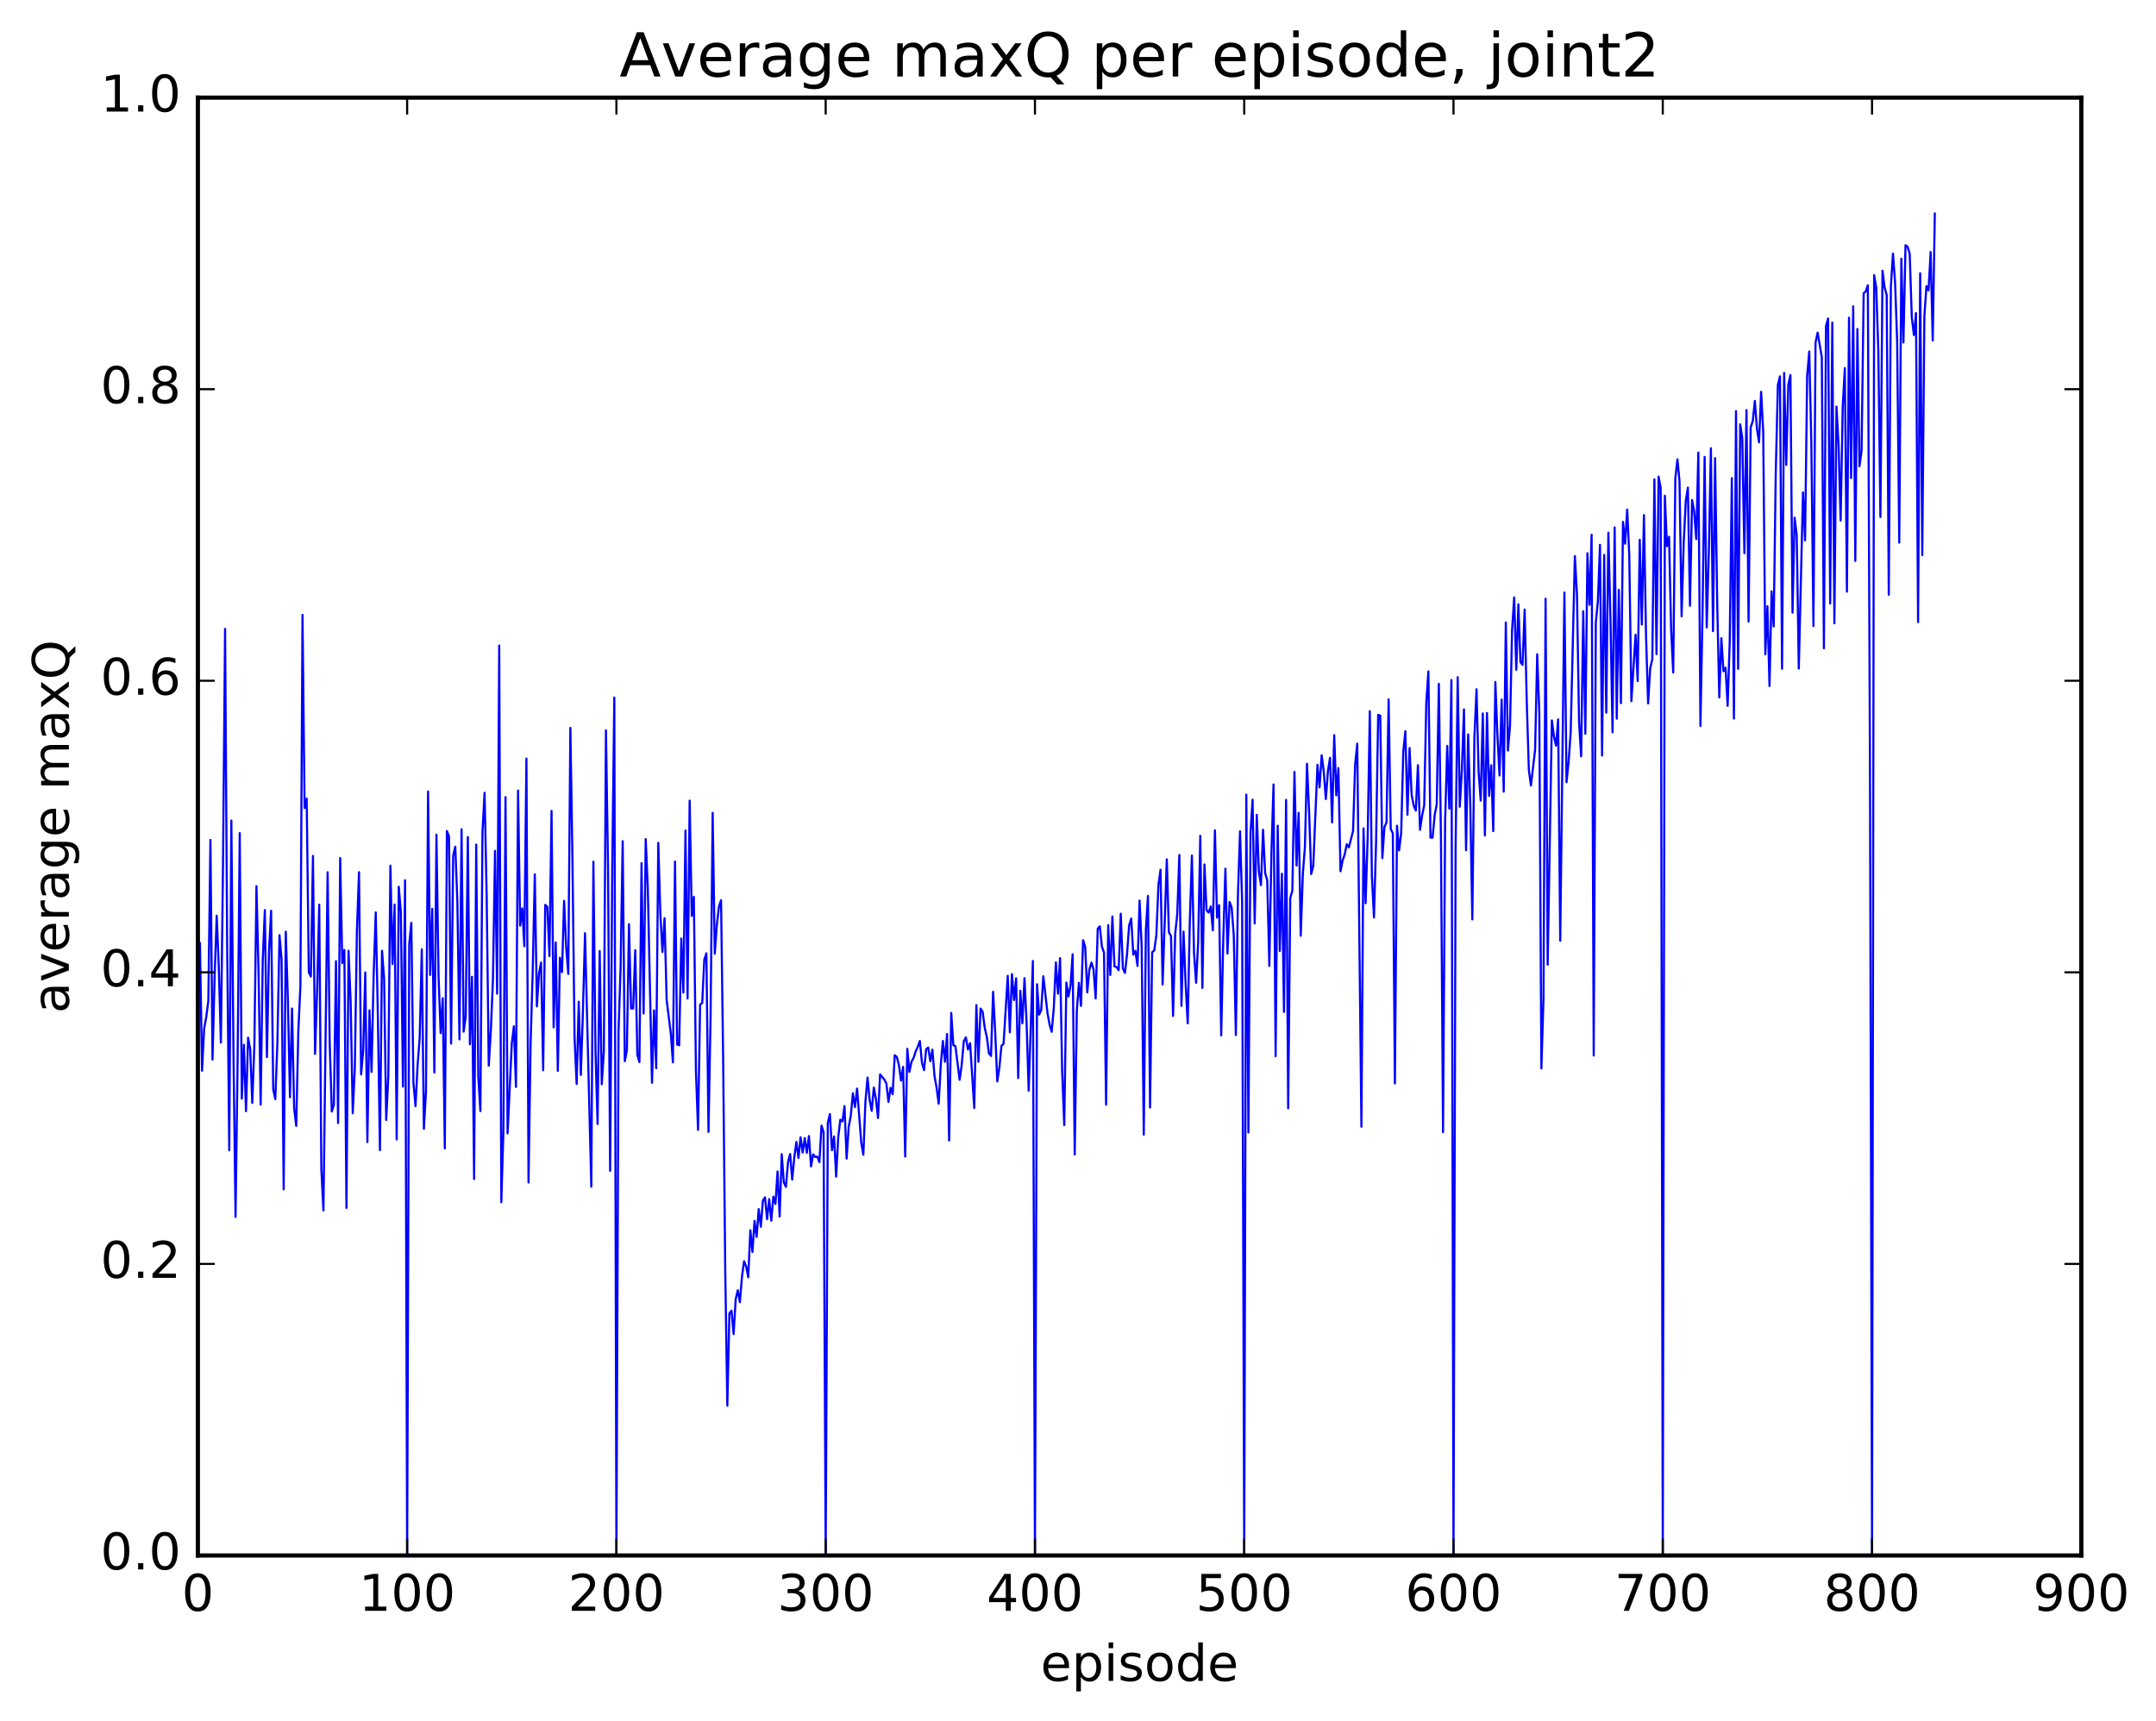 <?xml version="1.0" encoding="utf-8" standalone="no"?>
<!DOCTYPE svg PUBLIC "-//W3C//DTD SVG 1.1//EN"
  "http://www.w3.org/Graphics/SVG/1.1/DTD/svg11.dtd">
<!-- Created with matplotlib (http://matplotlib.org/) -->
<svg height="408pt" version="1.1" viewBox="0 0 511 408" width="511pt" xmlns="http://www.w3.org/2000/svg" xmlns:xlink="http://www.w3.org/1999/xlink">
 <defs>
  <style type="text/css">
*{stroke-linecap:butt;stroke-linejoin:round;stroke-miterlimit:100000;}
  </style>
 </defs>
 <g id="figure_1">
  <g id="patch_1">
   <path d="M 0 408.169 
L 511.95 408.169 
L 511.95 0 
L 0 0 
z
" style="fill:#ffffff;"/>
  </g>
  <g id="axes_1">
   <g id="patch_2">
    <path d="M 46.898 368.742 
L 493.298 368.742 
L 493.298 23.142 
L 46.898 23.142 
z
" style="fill:#ffffff;"/>
   </g>
   <g id="line2d_1">
    <path clip-path="url(#pff76b74dee)" d="M 47.394 223.585 
L 47.889 253.827 
L 48.386 243.823 
L 48.882 241.137 
L 49.377 237.293 
L 49.873 199.116 
L 50.37 251.193 
L 50.865 231.606 
L 51.361 217.09 
L 51.858 229.372 
L 52.353 247.159 
L 52.849 205.558 
L 53.346 149.09 
L 53.842 224.175 
L 54.337 272.696 
L 54.834 194.522 
L 55.33 248.955 
L 55.825 288.491 
L 56.322 250.885 
L 56.818 197.488 
L 57.313 260.441 
L 57.809 247.686 
L 58.306 263.414 
L 58.801 245.983 
L 59.297 248.68 
L 59.794 261.46 
L 60.289 247.75 
L 60.785 210.08 
L 61.282 230.642 
L 61.778 261.863 
L 62.273 227.624 
L 62.77 215.737 
L 63.266 250.582 
L 63.761 225.485 
L 64.257 215.903 
L 64.754 258.221 
L 65.249 260.552 
L 65.746 247.212 
L 66.242 221.682 
L 66.737 227.482 
L 67.234 281.93 
L 67.73 220.857 
L 68.225 236.747 
L 68.722 260.111 
L 69.218 239.083 
L 69.713 262.692 
L 70.21 266.911 
L 70.706 244.432 
L 71.201 233.745 
L 71.698 145.76 
L 72.194 191.552 
L 72.689 189.317 
L 73.186 230.467 
L 73.681 231.489 
L 74.177 202.896 
L 74.674 249.826 
L 75.169 234.453 
L 75.665 214.457 
L 76.162 277.135 
L 76.657 286.965 
L 77.65 206.769 
L 78.145 247.222 
L 78.641 263.497 
L 79.138 261.895 
L 79.633 227.845 
L 80.129 266.233 
L 80.626 203.416 
L 81.121 228.31 
L 81.618 225.196 
L 82.114 286.355 
L 82.609 225.387 
L 83.106 237.431 
L 83.602 263.904 
L 84.097 253.139 
L 84.594 220.464 
L 85.09 206.756 
L 85.585 254.698 
L 86.082 249.084 
L 86.578 230.519 
L 87.073 270.737 
L 87.57 239.496 
L 88.066 254.12 
L 88.561 231.051 
L 89.058 216.297 
L 89.553 240.486 
L 90.049 272.646 
L 90.546 225.39 
L 91.041 232.058 
L 91.537 265.489 
L 92.034 255.146 
L 92.529 205.208 
L 93.025 228.529 
L 93.522 214.427 
L 94.017 270.116 
L 94.513 210.211 
L 95.01 216.197 
L 95.505 257.576 
L 96.001 208.678 
L 96.498 368.742 
L 96.993 223.824 
L 97.49 218.752 
L 97.986 256.617 
L 98.481 262.245 
L 98.978 252.481 
L 99.474 245.985 
L 99.969 225.049 
L 100.466 267.597 
L 100.962 258.644 
L 101.457 187.619 
L 101.954 231.113 
L 102.45 215.435 
L 102.945 254.262 
L 103.442 197.86 
L 103.938 231.355 
L 104.433 244.908 
L 104.93 236.634 
L 105.425 272.245 
L 105.921 196.994 
L 106.418 198.265 
L 106.913 247.397 
L 107.409 202.825 
L 107.906 200.714 
L 108.401 213.622 
L 108.897 246.399 
L 109.394 196.589 
L 109.889 244.563 
L 110.385 240.906 
L 110.882 198.44 
L 111.377 247.562 
L 111.874 231.565 
L 112.37 279.496 
L 112.865 200.216 
L 113.362 255.246 
L 113.858 263.403 
L 114.353 197.231 
L 114.85 187.931 
L 115.346 212.399 
L 115.841 252.616 
L 116.338 244.314 
L 116.834 232.188 
L 117.329 201.701 
L 117.826 235.559 
L 118.322 153.03 
L 118.817 285.012 
L 119.314 268.081 
L 119.809 188.952 
L 120.305 268.672 
L 121.297 247.435 
L 121.793 243.29 
L 122.29 257.669 
L 122.785 187.414 
L 123.281 219.417 
L 123.778 215.335 
L 124.273 224.315 
L 124.769 179.835 
L 125.266 280.31 
L 125.761 247.181 
L 126.257 230.409 
L 126.754 207.26 
L 127.249 238.566 
L 127.746 230.725 
L 128.242 228.176 
L 128.738 253.708 
L 129.233 214.502 
L 129.73 214.995 
L 130.226 226.66 
L 130.721 192.232 
L 131.218 243.551 
L 131.714 223.424 
L 132.209 253.871 
L 132.706 227.041 
L 133.202 230.459 
L 133.697 213.551 
L 134.194 224.618 
L 134.69 230.883 
L 135.185 172.553 
L 135.681 203.795 
L 136.178 246.116 
L 136.673 256.97 
L 137.169 237.461 
L 137.666 254.828 
L 138.161 239.745 
L 138.657 221.228 
L 140.145 281.319 
L 140.642 204.269 
L 141.137 249.1 
L 141.633 266.471 
L 142.13 225.455 
L 142.625 257.029 
L 143.121 249.092 
L 143.618 173.118 
L 144.113 205.853 
L 144.609 277.553 
L 145.106 206.238 
L 145.601 165.353 
L 146.097 368.742 
L 146.594 244.657 
L 147.089 229.448 
L 147.585 199.407 
L 148.082 251.566 
L 148.577 249.008 
L 149.073 219.094 
L 149.57 239.066 
L 150.065 239.084 
L 150.561 225.256 
L 151.058 250.046 
L 151.554 251.794 
L 152.049 204.603 
L 152.546 240.242 
L 153.042 198.913 
L 153.537 210.531 
L 154.53 256.671 
L 155.025 239.5 
L 155.522 253.227 
L 156.018 199.809 
L 156.513 216.611 
L 157.01 225.666 
L 157.506 217.661 
L 158.001 237.02 
L 158.994 245.046 
L 159.489 251.834 
L 159.986 204.234 
L 160.482 247.605 
L 160.977 247.794 
L 161.474 222.488 
L 161.97 235.299 
L 162.465 196.88 
L 162.962 236.707 
L 163.458 189.794 
L 163.953 217.129 
L 164.45 212.588 
L 164.946 253.847 
L 165.441 267.853 
L 165.938 238.137 
L 166.434 237.76 
L 166.929 227.483 
L 167.425 225.989 
L 167.922 268.322 
L 168.417 240.919 
L 168.913 192.692 
L 169.41 226.083 
L 169.905 219.25 
L 170.401 214.912 
L 170.898 213.409 
L 171.393 250.691 
L 171.889 301.029 
L 172.386 333.237 
L 172.881 311.347 
L 173.377 310.706 
L 173.874 316.257 
L 174.369 308.008 
L 174.865 305.852 
L 175.362 308.697 
L 175.857 302.65 
L 176.353 298.982 
L 176.85 300.219 
L 177.345 302.793 
L 177.841 291.631 
L 178.338 296.804 
L 178.833 289.434 
L 179.329 293.226 
L 179.826 286.621 
L 180.321 290.802 
L 180.817 284.631 
L 181.314 283.841 
L 181.81 289.026 
L 182.305 284.267 
L 182.802 289.378 
L 183.298 283.673 
L 183.793 285.417 
L 184.29 277.702 
L 184.786 288.392 
L 185.281 273.606 
L 185.778 280.285 
L 186.274 281.361 
L 186.769 275.496 
L 187.266 273.574 
L 187.762 279.624 
L 188.257 274.371 
L 188.754 270.701 
L 189.25 274.512 
L 189.745 269.596 
L 190.242 273.217 
L 190.738 269.8 
L 191.233 273.286 
L 191.73 269.306 
L 192.226 276.502 
L 192.721 273.648 
L 193.218 274.271 
L 193.714 274.199 
L 194.209 275.484 
L 194.706 266.834 
L 195.202 268.41 
L 195.697 368.742 
L 196.194 266.26 
L 196.69 264.09 
L 197.185 272.662 
L 197.681 269.4 
L 198.178 278.918 
L 198.673 269.551 
L 199.169 265.439 
L 199.666 265.83 
L 200.161 262.207 
L 200.657 274.663 
L 201.154 267.162 
L 201.649 264.479 
L 202.145 259.17 
L 202.642 262.438 
L 203.137 258.061 
L 204.13 270.906 
L 204.625 273.751 
L 205.121 261.053 
L 205.618 255.454 
L 206.113 260.725 
L 206.609 263.342 
L 207.106 257.823 
L 207.601 260.425 
L 208.097 265.036 
L 208.594 254.697 
L 209.585 255.901 
L 210.082 256.842 
L 210.577 261.228 
L 211.073 257.878 
L 211.57 259.399 
L 212.065 250.15 
L 212.561 250.56 
L 213.058 252.527 
L 213.554 256.17 
L 214.049 252.904 
L 214.546 274.18 
L 215.042 248.634 
L 215.537 254.102 
L 216.034 251.706 
L 216.53 250.8 
L 217.025 249.262 
L 217.522 248.166 
L 218.018 246.761 
L 218.513 251.911 
L 219.01 253.683 
L 219.506 248.719 
L 220.001 248.33 
L 220.498 251.588 
L 220.994 248.834 
L 221.489 255.113 
L 221.986 257.825 
L 222.482 261.655 
L 222.977 252.395 
L 223.474 246.768 
L 223.97 251.704 
L 224.465 245.113 
L 224.962 270.374 
L 225.458 240.109 
L 225.953 247.765 
L 226.45 247.998 
L 227.441 255.98 
L 227.938 252.464 
L 228.434 246.827 
L 228.929 245.929 
L 229.425 248.793 
L 229.922 247.303 
L 230.913 262.658 
L 231.41 238.264 
L 231.905 251.703 
L 232.401 239.092 
L 232.898 239.842 
L 233.393 243.662 
L 233.889 245.819 
L 234.386 249.679 
L 234.881 250.317 
L 235.377 235.106 
L 235.874 244.634 
L 236.369 256.37 
L 236.865 253.132 
L 237.362 247.918 
L 237.857 247.456 
L 238.85 231.312 
L 239.345 244.714 
L 239.841 230.916 
L 240.338 237.067 
L 240.833 231.909 
L 241.329 255.558 
L 241.826 234.866 
L 242.321 242.576 
L 242.817 231.884 
L 243.314 242.484 
L 243.81 258.573 
L 244.802 227.807 
L 245.298 368.742 
L 245.793 233.317 
L 246.29 240.528 
L 246.786 239.414 
L 247.281 231.424 
L 248.274 240.174 
L 248.769 242.914 
L 249.266 244.597 
L 249.762 238.966 
L 250.257 228.15 
L 250.754 235.567 
L 251.25 227.123 
L 251.745 254.011 
L 252.242 266.722 
L 252.738 232.922 
L 253.233 236.217 
L 253.73 233.666 
L 254.226 226.213 
L 254.721 273.699 
L 255.218 239.657 
L 255.714 232.982 
L 256.209 238.453 
L 256.705 222.874 
L 257.202 224.442 
L 257.697 235.257 
L 258.193 229.818 
L 258.69 228.197 
L 259.185 229.818 
L 259.682 236.701 
L 260.178 220.153 
L 260.673 219.6 
L 261.17 224.421 
L 261.666 225.835 
L 262.161 261.868 
L 262.658 219.318 
L 263.154 231.128 
L 263.649 217.255 
L 264.146 229.111 
L 264.642 229.253 
L 265.137 229.99 
L 265.634 216.6 
L 266.13 229.549 
L 266.625 230.653 
L 267.122 226.197 
L 267.618 219.396 
L 268.113 217.753 
L 268.61 226.314 
L 269.106 225.396 
L 269.601 228.988 
L 270.098 213.493 
L 270.594 224.34 
L 271.089 268.993 
L 271.586 220.43 
L 272.082 212.378 
L 272.577 262.543 
L 273.074 225.756 
L 273.57 225.311 
L 274.065 221.771 
L 274.562 209.788 
L 275.058 206.18 
L 275.553 233.384 
L 276.546 203.708 
L 277.041 220.987 
L 277.538 221.917 
L 278.034 240.844 
L 278.529 221.435 
L 279.026 216.666 
L 279.522 202.674 
L 280.017 238.456 
L 280.514 220.84 
L 281.01 233.312 
L 281.505 242.614 
L 282.002 218.311 
L 282.498 202.823 
L 282.993 225.781 
L 283.49 232.996 
L 283.986 223.284 
L 284.481 198.136 
L 284.978 234.194 
L 285.474 204.922 
L 285.969 215.801 
L 286.466 216.341 
L 286.962 214.888 
L 287.457 220.543 
L 287.954 196.841 
L 288.45 217.523 
L 288.945 214.573 
L 289.442 245.45 
L 289.938 222.443 
L 290.433 205.938 
L 290.93 226.047 
L 291.425 213.817 
L 291.921 215.131 
L 292.418 221.736 
L 292.913 245.373 
L 293.409 212.06 
L 293.906 197.069 
L 294.401 213.781 
L 294.897 368.742 
L 295.394 188.38 
L 295.889 268.453 
L 296.385 197.373 
L 296.882 189.574 
L 297.377 218.903 
L 297.873 193.149 
L 298.37 206.634 
L 298.865 209.835 
L 299.361 196.694 
L 299.858 207.002 
L 300.353 208.685 
L 300.849 228.991 
L 301.346 202.136 
L 301.841 185.959 
L 302.337 250.37 
L 302.834 195.733 
L 303.329 225.456 
L 303.825 207.136 
L 304.322 239.893 
L 304.817 189.627 
L 305.313 262.731 
L 305.81 212.869 
L 306.305 211.132 
L 306.801 182.984 
L 307.298 205.182 
L 307.793 192.7 
L 308.289 221.83 
L 308.786 207.272 
L 309.281 200.769 
L 309.777 181.058 
L 310.274 192.417 
L 310.769 207.207 
L 311.265 205.253 
L 312.257 181.283 
L 312.753 186.676 
L 313.25 179.052 
L 313.745 182.843 
L 314.241 189.44 
L 314.738 182.786 
L 315.233 179.649 
L 315.729 194.963 
L 316.226 174.271 
L 316.721 188.551 
L 317.217 182.087 
L 317.714 206.545 
L 318.209 204.014 
L 318.705 202.575 
L 319.202 200.133 
L 319.697 200.878 
L 320.69 197.011 
L 321.185 181.286 
L 321.682 176.293 
L 322.673 267.096 
L 323.17 196.378 
L 323.666 214.119 
L 324.161 198.326 
L 324.658 168.599 
L 325.154 207.725 
L 325.649 217.495 
L 326.146 199.718 
L 326.642 169.469 
L 327.137 169.638 
L 327.634 203.428 
L 328.13 196.12 
L 328.625 194.928 
L 329.122 165.784 
L 329.618 196.512 
L 330.113 197.546 
L 330.61 256.848 
L 331.106 195.753 
L 331.601 201.6 
L 332.098 197.441 
L 332.594 178.214 
L 333.089 173.346 
L 333.586 193.14 
L 334.082 177.321 
L 334.577 188.373 
L 335.074 191.038 
L 335.57 192.148 
L 336.065 181.401 
L 336.562 196.715 
L 337.058 193.318 
L 337.553 190.929 
L 338.05 166.479 
L 338.546 159.159 
L 339.041 198.568 
L 339.538 198.572 
L 340.034 193.279 
L 340.529 190.612 
L 341.026 162.103 
L 341.522 198.735 
L 342.017 268.393 
L 342.514 194.725 
L 343.01 176.826 
L 343.505 191.7 
L 344.002 161.202 
L 344.498 368.742 
L 344.993 201.159 
L 345.49 160.543 
L 345.986 191.252 
L 346.481 182.611 
L 346.978 168.157 
L 347.474 201.568 
L 347.969 174.095 
L 348.466 190.526 
L 348.962 217.955 
L 349.457 174.706 
L 349.954 163.401 
L 350.45 182.984 
L 350.945 189.805 
L 351.442 169.14 
L 351.938 198.052 
L 352.433 169.02 
L 352.93 188.678 
L 353.425 181.413 
L 353.921 197.034 
L 354.418 161.668 
L 354.913 174.305 
L 355.409 183.837 
L 355.906 165.84 
L 356.401 187.672 
L 356.897 147.573 
L 357.394 177.927 
L 357.889 172.124 
L 358.385 149.245 
L 358.882 141.618 
L 359.377 158.76 
L 359.873 143.255 
L 360.37 156.957 
L 360.865 157.631 
L 361.361 144.504 
L 361.858 166.234 
L 362.353 182.427 
L 362.849 186.232 
L 363.841 177.722 
L 364.337 155.09 
L 364.834 168.849 
L 365.329 253.281 
L 365.825 236.782 
L 366.322 141.937 
L 366.817 228.679 
L 367.81 170.773 
L 368.305 174.598 
L 368.801 176.768 
L 369.298 170.525 
L 369.793 223.019 
L 370.786 140.455 
L 371.281 185.428 
L 371.777 180.608 
L 372.274 173.62 
L 373.265 131.831 
L 373.762 140.924 
L 374.257 171.11 
L 374.753 179.302 
L 375.25 144.903 
L 375.745 173.941 
L 376.241 131.148 
L 376.738 143.366 
L 377.233 126.768 
L 377.729 250.221 
L 378.226 147.637 
L 378.721 142.46 
L 379.217 129.154 
L 379.714 179.103 
L 380.209 131.555 
L 380.705 168.942 
L 381.202 126.279 
L 381.697 146.488 
L 382.193 173.601 
L 382.69 125.029 
L 383.185 170.365 
L 383.682 139.836 
L 384.178 166.705 
L 384.673 123.718 
L 385.17 128.896 
L 385.666 120.78 
L 386.161 131.684 
L 386.658 166.219 
L 387.649 150.472 
L 388.146 161.454 
L 388.642 127.954 
L 389.137 148.032 
L 389.634 122.109 
L 390.13 150.688 
L 390.625 166.765 
L 391.122 158.385 
L 391.618 156.283 
L 392.113 113.628 
L 392.61 155.058 
L 393.106 112.977 
L 393.601 115.678 
L 394.098 368.742 
L 394.594 117.524 
L 395.089 129.481 
L 395.586 127.246 
L 396.082 149.404 
L 396.577 159.425 
L 397.074 113.392 
L 397.57 108.882 
L 398.065 114.082 
L 398.562 146.103 
L 399.058 128.641 
L 399.553 118.727 
L 400.05 115.592 
L 400.546 143.606 
L 401.041 118.533 
L 401.538 121.211 
L 402.034 127.811 
L 402.529 107.285 
L 403.026 172.092 
L 403.522 145.376 
L 404.017 108.314 
L 404.514 148.745 
L 405.01 131.097 
L 405.505 106.266 
L 406.002 149.62 
L 406.498 108.594 
L 406.993 142.535 
L 407.49 165.332 
L 407.986 151.293 
L 408.481 159.118 
L 408.978 158.296 
L 409.474 167.332 
L 409.969 152.049 
L 410.466 113.338 
L 410.962 170.345 
L 411.457 97.453 
L 411.954 158.563 
L 412.45 100.579 
L 412.945 103.893 
L 413.442 131.149 
L 413.938 97.204 
L 414.433 147.329 
L 414.93 101.31 
L 415.425 99.853 
L 415.921 95.035 
L 416.418 101.645 
L 416.913 104.855 
L 417.409 92.888 
L 417.906 102.306 
L 418.401 155.109 
L 418.897 143.706 
L 419.394 162.628 
L 419.889 140.17 
L 420.385 148.513 
L 420.882 111.775 
L 421.377 91.298 
L 421.873 89.224 
L 422.37 158.536 
L 422.865 88.401 
L 423.361 110.209 
L 423.858 91.178 
L 424.353 88.904 
L 424.849 145.234 
L 425.346 122.715 
L 425.841 126.849 
L 426.337 158.493 
L 427.329 116.716 
L 427.825 128.106 
L 428.322 89.077 
L 428.817 83.321 
L 429.313 105.055 
L 429.81 148.418 
L 430.305 81.198 
L 430.801 78.853 
L 431.793 84.701 
L 432.289 153.683 
L 432.786 77.274 
L 433.281 75.5 
L 433.777 143.084 
L 434.274 76.481 
L 434.769 147.766 
L 435.265 96.386 
L 435.762 105.528 
L 436.257 123.39 
L 436.753 96.279 
L 437.25 87.254 
L 437.745 140.269 
L 438.241 75.309 
L 438.738 113.317 
L 439.233 72.625 
L 439.729 132.984 
L 440.226 77.989 
L 440.721 110.529 
L 441.217 106.855 
L 441.714 69.528 
L 442.209 69.063 
L 442.705 67.633 
L 443.202 180.36 
L 443.697 368.742 
L 444.193 65.232 
L 444.69 68.152 
L 445.185 82.933 
L 445.682 122.566 
L 446.178 64.172 
L 446.673 68.124 
L 447.17 69.935 
L 447.666 140.987 
L 448.161 67.905 
L 448.658 60.107 
L 449.154 66.826 
L 449.649 80.696 
L 450.146 128.632 
L 450.642 61.321 
L 451.137 81.198 
L 451.634 58.129 
L 452.13 58.511 
L 452.625 60.162 
L 453.122 75.271 
L 453.618 79.43 
L 454.113 74.203 
L 454.61 147.47 
L 455.106 64.782 
L 455.601 131.593 
L 456.098 74.995 
L 456.594 67.818 
L 457.089 68.84 
L 457.586 59.742 
L 458.082 80.731 
L 458.577 50.634 
L 458.577 50.634 
" style="fill:none;stroke:#0000ff;stroke-linecap:square;stroke-width:0.5;"/>
   </g>
   <g id="patch_3">
    <path d="M 46.898 368.742 
L 46.898 23.142 
" style="fill:none;stroke:#000000;stroke-linecap:square;stroke-linejoin:miter;"/>
   </g>
   <g id="patch_4">
    <path d="M 493.298 368.742 
L 493.298 23.142 
" style="fill:none;stroke:#000000;stroke-linecap:square;stroke-linejoin:miter;"/>
   </g>
   <g id="patch_5">
    <path d="M 46.898 23.142 
L 493.298 23.142 
" style="fill:none;stroke:#000000;stroke-linecap:square;stroke-linejoin:miter;"/>
   </g>
   <g id="patch_6">
    <path d="M 46.898 368.742 
L 493.298 368.742 
" style="fill:none;stroke:#000000;stroke-linecap:square;stroke-linejoin:miter;"/>
   </g>
   <g id="matplotlib.axis_1">
    <g id="xtick_1">
     <g id="line2d_2">
      <defs>
       <path d="M 0 0 
L 0 -4 
" id="ma290770d60" style="stroke:#000000;stroke-width:0.5;"/>
      </defs>
      <g>
       <use style="stroke:#000000;stroke-width:0.5;" x="46.898" xlink:href="#ma290770d60" y="368.742"/>
      </g>
     </g>
     <g id="line2d_3">
      <defs>
       <path d="M 0 0 
L 0 4 
" id="mdb001a148b" style="stroke:#000000;stroke-width:0.5;"/>
      </defs>
      <g>
       <use style="stroke:#000000;stroke-width:0.5;" x="46.898" xlink:href="#mdb001a148b" y="23.142"/>
      </g>
     </g>
     <g id="text_1">
      <!-- 0 -->
      <defs>
       <path d="M 31.781 66.406 
Q 24.172 66.406 20.328 58.906 
Q 16.5 51.422 16.5 36.375 
Q 16.5 21.391 20.328 13.891 
Q 24.172 6.391 31.781 6.391 
Q 39.453 6.391 43.281 13.891 
Q 47.125 21.391 47.125 36.375 
Q 47.125 51.422 43.281 58.906 
Q 39.453 66.406 31.781 66.406 
M 31.781 74.219 
Q 44.047 74.219 50.516 64.516 
Q 56.984 54.828 56.984 36.375 
Q 56.984 17.969 50.516 8.266 
Q 44.047 -1.422 31.781 -1.422 
Q 19.531 -1.422 13.062 8.266 
Q 6.594 17.969 6.594 36.375 
Q 6.594 54.828 13.062 64.516 
Q 19.531 74.219 31.781 74.219 
" id="BitstreamVeraSans-Roman-30"/>
      </defs>
      <g transform="translate(43.08 381.86)scale(0.12 -0.12)">
       <use xlink:href="#BitstreamVeraSans-Roman-30"/>
      </g>
     </g>
    </g>
    <g id="xtick_2">
     <g id="line2d_4">
      <g>
       <use style="stroke:#000000;stroke-width:0.5;" x="96.498" xlink:href="#ma290770d60" y="368.742"/>
      </g>
     </g>
     <g id="line2d_5">
      <g>
       <use style="stroke:#000000;stroke-width:0.5;" x="96.498" xlink:href="#mdb001a148b" y="23.142"/>
      </g>
     </g>
     <g id="text_2">
      <!-- 100 -->
      <defs>
       <path d="M 12.406 8.297 
L 28.516 8.297 
L 28.516 63.922 
L 10.984 60.406 
L 10.984 69.391 
L 28.422 72.906 
L 38.281 72.906 
L 38.281 8.297 
L 54.391 8.297 
L 54.391 0 
L 12.406 0 
z
" id="BitstreamVeraSans-Roman-31"/>
      </defs>
      <g transform="translate(85.045 381.86)scale(0.12 -0.12)">
       <use xlink:href="#BitstreamVeraSans-Roman-31"/>
       <use x="63.623" xlink:href="#BitstreamVeraSans-Roman-30"/>
       <use x="127.246" xlink:href="#BitstreamVeraSans-Roman-30"/>
      </g>
     </g>
    </g>
    <g id="xtick_3">
     <g id="line2d_6">
      <g>
       <use style="stroke:#000000;stroke-width:0.5;" x="146.097" xlink:href="#ma290770d60" y="368.742"/>
      </g>
     </g>
     <g id="line2d_7">
      <g>
       <use style="stroke:#000000;stroke-width:0.5;" x="146.097" xlink:href="#mdb001a148b" y="23.142"/>
      </g>
     </g>
     <g id="text_3">
      <!-- 200 -->
      <defs>
       <path d="M 19.188 8.297 
L 53.609 8.297 
L 53.609 0 
L 7.328 0 
L 7.328 8.297 
Q 12.938 14.109 22.625 23.891 
Q 32.328 33.688 34.812 36.531 
Q 39.547 41.844 41.422 45.531 
Q 43.312 49.219 43.312 52.781 
Q 43.312 58.594 39.234 62.25 
Q 35.156 65.922 28.609 65.922 
Q 23.969 65.922 18.812 64.312 
Q 13.672 62.703 7.812 59.422 
L 7.812 69.391 
Q 13.766 71.781 18.938 73 
Q 24.125 74.219 28.422 74.219 
Q 39.75 74.219 46.484 68.547 
Q 53.219 62.891 53.219 53.422 
Q 53.219 48.922 51.531 44.891 
Q 49.859 40.875 45.406 35.406 
Q 44.188 33.984 37.641 27.219 
Q 31.109 20.453 19.188 8.297 
" id="BitstreamVeraSans-Roman-32"/>
      </defs>
      <g transform="translate(134.645 381.86)scale(0.12 -0.12)">
       <use xlink:href="#BitstreamVeraSans-Roman-32"/>
       <use x="63.623" xlink:href="#BitstreamVeraSans-Roman-30"/>
       <use x="127.246" xlink:href="#BitstreamVeraSans-Roman-30"/>
      </g>
     </g>
    </g>
    <g id="xtick_4">
     <g id="line2d_8">
      <g>
       <use style="stroke:#000000;stroke-width:0.5;" x="195.697" xlink:href="#ma290770d60" y="368.742"/>
      </g>
     </g>
     <g id="line2d_9">
      <g>
       <use style="stroke:#000000;stroke-width:0.5;" x="195.697" xlink:href="#mdb001a148b" y="23.142"/>
      </g>
     </g>
     <g id="text_4">
      <!-- 300 -->
      <defs>
       <path d="M 40.578 39.312 
Q 47.656 37.797 51.625 33 
Q 55.609 28.219 55.609 21.188 
Q 55.609 10.406 48.188 4.484 
Q 40.766 -1.422 27.094 -1.422 
Q 22.516 -1.422 17.656 -0.516 
Q 12.797 0.391 7.625 2.203 
L 7.625 11.719 
Q 11.719 9.328 16.594 8.109 
Q 21.484 6.891 26.812 6.891 
Q 36.078 6.891 40.938 10.547 
Q 45.797 14.203 45.797 21.188 
Q 45.797 27.641 41.281 31.266 
Q 36.766 34.906 28.719 34.906 
L 20.219 34.906 
L 20.219 43.016 
L 29.109 43.016 
Q 36.375 43.016 40.234 45.922 
Q 44.094 48.828 44.094 54.297 
Q 44.094 59.906 40.109 62.906 
Q 36.141 65.922 28.719 65.922 
Q 24.656 65.922 20.016 65.031 
Q 15.375 64.156 9.812 62.312 
L 9.812 71.094 
Q 15.438 72.656 20.344 73.438 
Q 25.25 74.219 29.594 74.219 
Q 40.828 74.219 47.359 69.109 
Q 53.906 64.016 53.906 55.328 
Q 53.906 49.266 50.438 45.094 
Q 46.969 40.922 40.578 39.312 
" id="BitstreamVeraSans-Roman-33"/>
      </defs>
      <g transform="translate(184.245 381.86)scale(0.12 -0.12)">
       <use xlink:href="#BitstreamVeraSans-Roman-33"/>
       <use x="63.623" xlink:href="#BitstreamVeraSans-Roman-30"/>
       <use x="127.246" xlink:href="#BitstreamVeraSans-Roman-30"/>
      </g>
     </g>
    </g>
    <g id="xtick_5">
     <g id="line2d_10">
      <g>
       <use style="stroke:#000000;stroke-width:0.5;" x="245.298" xlink:href="#ma290770d60" y="368.742"/>
      </g>
     </g>
     <g id="line2d_11">
      <g>
       <use style="stroke:#000000;stroke-width:0.5;" x="245.298" xlink:href="#mdb001a148b" y="23.142"/>
      </g>
     </g>
     <g id="text_5">
      <!-- 400 -->
      <defs>
       <path d="M 37.797 64.312 
L 12.891 25.391 
L 37.797 25.391 
z
M 35.203 72.906 
L 47.609 72.906 
L 47.609 25.391 
L 58.016 25.391 
L 58.016 17.188 
L 47.609 17.188 
L 47.609 0 
L 37.797 0 
L 37.797 17.188 
L 4.891 17.188 
L 4.891 26.703 
z
" id="BitstreamVeraSans-Roman-34"/>
      </defs>
      <g transform="translate(233.845 381.86)scale(0.12 -0.12)">
       <use xlink:href="#BitstreamVeraSans-Roman-34"/>
       <use x="63.623" xlink:href="#BitstreamVeraSans-Roman-30"/>
       <use x="127.246" xlink:href="#BitstreamVeraSans-Roman-30"/>
      </g>
     </g>
    </g>
    <g id="xtick_6">
     <g id="line2d_12">
      <g>
       <use style="stroke:#000000;stroke-width:0.5;" x="294.897" xlink:href="#ma290770d60" y="368.742"/>
      </g>
     </g>
     <g id="line2d_13">
      <g>
       <use style="stroke:#000000;stroke-width:0.5;" x="294.897" xlink:href="#mdb001a148b" y="23.142"/>
      </g>
     </g>
     <g id="text_6">
      <!-- 500 -->
      <defs>
       <path d="M 10.797 72.906 
L 49.516 72.906 
L 49.516 64.594 
L 19.828 64.594 
L 19.828 46.734 
Q 21.969 47.469 24.109 47.828 
Q 26.266 48.188 28.422 48.188 
Q 40.625 48.188 47.75 41.5 
Q 54.891 34.812 54.891 23.391 
Q 54.891 11.625 47.562 5.094 
Q 40.234 -1.422 26.906 -1.422 
Q 22.312 -1.422 17.547 -0.641 
Q 12.797 0.141 7.719 1.703 
L 7.719 11.625 
Q 12.109 9.234 16.797 8.062 
Q 21.484 6.891 26.703 6.891 
Q 35.156 6.891 40.078 11.328 
Q 45.016 15.766 45.016 23.391 
Q 45.016 31 40.078 35.438 
Q 35.156 39.891 26.703 39.891 
Q 22.75 39.891 18.812 39.016 
Q 14.891 38.141 10.797 36.281 
z
" id="BitstreamVeraSans-Roman-35"/>
      </defs>
      <g transform="translate(283.445 381.86)scale(0.12 -0.12)">
       <use xlink:href="#BitstreamVeraSans-Roman-35"/>
       <use x="63.623" xlink:href="#BitstreamVeraSans-Roman-30"/>
       <use x="127.246" xlink:href="#BitstreamVeraSans-Roman-30"/>
      </g>
     </g>
    </g>
    <g id="xtick_7">
     <g id="line2d_14">
      <g>
       <use style="stroke:#000000;stroke-width:0.5;" x="344.498" xlink:href="#ma290770d60" y="368.742"/>
      </g>
     </g>
     <g id="line2d_15">
      <g>
       <use style="stroke:#000000;stroke-width:0.5;" x="344.498" xlink:href="#mdb001a148b" y="23.142"/>
      </g>
     </g>
     <g id="text_7">
      <!-- 600 -->
      <defs>
       <path d="M 33.016 40.375 
Q 26.375 40.375 22.484 35.828 
Q 18.609 31.297 18.609 23.391 
Q 18.609 15.531 22.484 10.953 
Q 26.375 6.391 33.016 6.391 
Q 39.656 6.391 43.531 10.953 
Q 47.406 15.531 47.406 23.391 
Q 47.406 31.297 43.531 35.828 
Q 39.656 40.375 33.016 40.375 
M 52.594 71.297 
L 52.594 62.312 
Q 48.875 64.062 45.094 64.984 
Q 41.312 65.922 37.594 65.922 
Q 27.828 65.922 22.672 59.328 
Q 17.531 52.734 16.797 39.406 
Q 19.672 43.656 24.016 45.922 
Q 28.375 48.188 33.594 48.188 
Q 44.578 48.188 50.953 41.516 
Q 57.328 34.859 57.328 23.391 
Q 57.328 12.156 50.688 5.359 
Q 44.047 -1.422 33.016 -1.422 
Q 20.359 -1.422 13.672 8.266 
Q 6.984 17.969 6.984 36.375 
Q 6.984 53.656 15.188 63.938 
Q 23.391 74.219 37.203 74.219 
Q 40.922 74.219 44.703 73.484 
Q 48.484 72.75 52.594 71.297 
" id="BitstreamVeraSans-Roman-36"/>
      </defs>
      <g transform="translate(333.045 381.86)scale(0.12 -0.12)">
       <use xlink:href="#BitstreamVeraSans-Roman-36"/>
       <use x="63.623" xlink:href="#BitstreamVeraSans-Roman-30"/>
       <use x="127.246" xlink:href="#BitstreamVeraSans-Roman-30"/>
      </g>
     </g>
    </g>
    <g id="xtick_8">
     <g id="line2d_16">
      <g>
       <use style="stroke:#000000;stroke-width:0.5;" x="394.098" xlink:href="#ma290770d60" y="368.742"/>
      </g>
     </g>
     <g id="line2d_17">
      <g>
       <use style="stroke:#000000;stroke-width:0.5;" x="394.098" xlink:href="#mdb001a148b" y="23.142"/>
      </g>
     </g>
     <g id="text_8">
      <!-- 700 -->
      <defs>
       <path d="M 8.203 72.906 
L 55.078 72.906 
L 55.078 68.703 
L 28.609 0 
L 18.312 0 
L 43.219 64.594 
L 8.203 64.594 
z
" id="BitstreamVeraSans-Roman-37"/>
      </defs>
      <g transform="translate(382.645 381.86)scale(0.12 -0.12)">
       <use xlink:href="#BitstreamVeraSans-Roman-37"/>
       <use x="63.623" xlink:href="#BitstreamVeraSans-Roman-30"/>
       <use x="127.246" xlink:href="#BitstreamVeraSans-Roman-30"/>
      </g>
     </g>
    </g>
    <g id="xtick_9">
     <g id="line2d_18">
      <g>
       <use style="stroke:#000000;stroke-width:0.5;" x="443.697" xlink:href="#ma290770d60" y="368.742"/>
      </g>
     </g>
     <g id="line2d_19">
      <g>
       <use style="stroke:#000000;stroke-width:0.5;" x="443.697" xlink:href="#mdb001a148b" y="23.142"/>
      </g>
     </g>
     <g id="text_9">
      <!-- 800 -->
      <defs>
       <path d="M 31.781 34.625 
Q 24.75 34.625 20.719 30.859 
Q 16.703 27.094 16.703 20.516 
Q 16.703 13.922 20.719 10.156 
Q 24.75 6.391 31.781 6.391 
Q 38.812 6.391 42.859 10.172 
Q 46.922 13.969 46.922 20.516 
Q 46.922 27.094 42.891 30.859 
Q 38.875 34.625 31.781 34.625 
M 21.922 38.812 
Q 15.578 40.375 12.031 44.719 
Q 8.5 49.078 8.5 55.328 
Q 8.5 64.062 14.719 69.141 
Q 20.953 74.219 31.781 74.219 
Q 42.672 74.219 48.875 69.141 
Q 55.078 64.062 55.078 55.328 
Q 55.078 49.078 51.531 44.719 
Q 48 40.375 41.703 38.812 
Q 48.828 37.156 52.797 32.312 
Q 56.781 27.484 56.781 20.516 
Q 56.781 9.906 50.312 4.234 
Q 43.844 -1.422 31.781 -1.422 
Q 19.734 -1.422 13.25 4.234 
Q 6.781 9.906 6.781 20.516 
Q 6.781 27.484 10.781 32.312 
Q 14.797 37.156 21.922 38.812 
M 18.312 54.391 
Q 18.312 48.734 21.844 45.562 
Q 25.391 42.391 31.781 42.391 
Q 38.141 42.391 41.719 45.562 
Q 45.312 48.734 45.312 54.391 
Q 45.312 60.062 41.719 63.234 
Q 38.141 66.406 31.781 66.406 
Q 25.391 66.406 21.844 63.234 
Q 18.312 60.062 18.312 54.391 
" id="BitstreamVeraSans-Roman-38"/>
      </defs>
      <g transform="translate(432.245 381.86)scale(0.12 -0.12)">
       <use xlink:href="#BitstreamVeraSans-Roman-38"/>
       <use x="63.623" xlink:href="#BitstreamVeraSans-Roman-30"/>
       <use x="127.246" xlink:href="#BitstreamVeraSans-Roman-30"/>
      </g>
     </g>
    </g>
    <g id="xtick_10">
     <g id="line2d_20">
      <g>
       <use style="stroke:#000000;stroke-width:0.5;" x="493.298" xlink:href="#ma290770d60" y="368.742"/>
      </g>
     </g>
     <g id="line2d_21">
      <g>
       <use style="stroke:#000000;stroke-width:0.5;" x="493.298" xlink:href="#mdb001a148b" y="23.142"/>
      </g>
     </g>
     <g id="text_10">
      <!-- 900 -->
      <defs>
       <path d="M 10.984 1.516 
L 10.984 10.5 
Q 14.703 8.734 18.5 7.812 
Q 22.312 6.891 25.984 6.891 
Q 35.75 6.891 40.891 13.453 
Q 46.047 20.016 46.781 33.406 
Q 43.953 29.203 39.594 26.953 
Q 35.25 24.703 29.984 24.703 
Q 19.047 24.703 12.672 31.312 
Q 6.297 37.938 6.297 49.422 
Q 6.297 60.641 12.938 67.422 
Q 19.578 74.219 30.609 74.219 
Q 43.266 74.219 49.922 64.516 
Q 56.594 54.828 56.594 36.375 
Q 56.594 19.141 48.406 8.859 
Q 40.234 -1.422 26.422 -1.422 
Q 22.703 -1.422 18.891 -0.688 
Q 15.094 0.047 10.984 1.516 
M 30.609 32.422 
Q 37.25 32.422 41.125 36.953 
Q 45.016 41.5 45.016 49.422 
Q 45.016 57.281 41.125 61.844 
Q 37.25 66.406 30.609 66.406 
Q 23.969 66.406 20.094 61.844 
Q 16.219 57.281 16.219 49.422 
Q 16.219 41.5 20.094 36.953 
Q 23.969 32.422 30.609 32.422 
" id="BitstreamVeraSans-Roman-39"/>
      </defs>
      <g transform="translate(481.845 381.86)scale(0.12 -0.12)">
       <use xlink:href="#BitstreamVeraSans-Roman-39"/>
       <use x="63.623" xlink:href="#BitstreamVeraSans-Roman-30"/>
       <use x="127.246" xlink:href="#BitstreamVeraSans-Roman-30"/>
      </g>
     </g>
    </g>
    <g id="text_11">
     <!-- episode -->
     <defs>
      <path d="M 45.406 46.391 
L 45.406 75.984 
L 54.391 75.984 
L 54.391 0 
L 45.406 0 
L 45.406 8.203 
Q 42.578 3.328 38.25 0.953 
Q 33.938 -1.422 27.875 -1.422 
Q 17.969 -1.422 11.734 6.484 
Q 5.516 14.406 5.516 27.297 
Q 5.516 40.188 11.734 48.094 
Q 17.969 56 27.875 56 
Q 33.938 56 38.25 53.625 
Q 42.578 51.266 45.406 46.391 
M 14.797 27.297 
Q 14.797 17.391 18.875 11.75 
Q 22.953 6.109 30.078 6.109 
Q 37.203 6.109 41.297 11.75 
Q 45.406 17.391 45.406 27.297 
Q 45.406 37.203 41.297 42.844 
Q 37.203 48.484 30.078 48.484 
Q 22.953 48.484 18.875 42.844 
Q 14.797 37.203 14.797 27.297 
" id="BitstreamVeraSans-Roman-64"/>
      <path d="M 18.109 8.203 
L 18.109 -20.797 
L 9.078 -20.797 
L 9.078 54.688 
L 18.109 54.688 
L 18.109 46.391 
Q 20.953 51.266 25.266 53.625 
Q 29.594 56 35.594 56 
Q 45.562 56 51.781 48.094 
Q 58.016 40.188 58.016 27.297 
Q 58.016 14.406 51.781 6.484 
Q 45.562 -1.422 35.594 -1.422 
Q 29.594 -1.422 25.266 0.953 
Q 20.953 3.328 18.109 8.203 
M 48.688 27.297 
Q 48.688 37.203 44.609 42.844 
Q 40.531 48.484 33.406 48.484 
Q 26.266 48.484 22.188 42.844 
Q 18.109 37.203 18.109 27.297 
Q 18.109 17.391 22.188 11.75 
Q 26.266 6.109 33.406 6.109 
Q 40.531 6.109 44.609 11.75 
Q 48.688 17.391 48.688 27.297 
" id="BitstreamVeraSans-Roman-70"/>
      <path d="M 30.609 48.391 
Q 23.391 48.391 19.188 42.75 
Q 14.984 37.109 14.984 27.297 
Q 14.984 17.484 19.156 11.844 
Q 23.344 6.203 30.609 6.203 
Q 37.797 6.203 41.984 11.859 
Q 46.188 17.531 46.188 27.297 
Q 46.188 37.016 41.984 42.703 
Q 37.797 48.391 30.609 48.391 
M 30.609 56 
Q 42.328 56 49.016 48.375 
Q 55.719 40.766 55.719 27.297 
Q 55.719 13.875 49.016 6.219 
Q 42.328 -1.422 30.609 -1.422 
Q 18.844 -1.422 12.172 6.219 
Q 5.516 13.875 5.516 27.297 
Q 5.516 40.766 12.172 48.375 
Q 18.844 56 30.609 56 
" id="BitstreamVeraSans-Roman-6f"/>
      <path d="M 44.281 53.078 
L 44.281 44.578 
Q 40.484 46.531 36.375 47.5 
Q 32.281 48.484 27.875 48.484 
Q 21.188 48.484 17.844 46.438 
Q 14.5 44.391 14.5 40.281 
Q 14.5 37.156 16.891 35.375 
Q 19.281 33.594 26.516 31.984 
L 29.594 31.297 
Q 39.156 29.25 43.188 25.516 
Q 47.219 21.781 47.219 15.094 
Q 47.219 7.469 41.188 3.016 
Q 35.156 -1.422 24.609 -1.422 
Q 20.219 -1.422 15.453 -0.562 
Q 10.688 0.297 5.422 2 
L 5.422 11.281 
Q 10.406 8.688 15.234 7.391 
Q 20.062 6.109 24.812 6.109 
Q 31.156 6.109 34.562 8.281 
Q 37.984 10.453 37.984 14.406 
Q 37.984 18.062 35.516 20.016 
Q 33.062 21.969 24.703 23.781 
L 21.578 24.516 
Q 13.234 26.266 9.516 29.906 
Q 5.812 33.547 5.812 39.891 
Q 5.812 47.609 11.281 51.797 
Q 16.75 56 26.812 56 
Q 31.781 56 36.172 55.266 
Q 40.578 54.547 44.281 53.078 
" id="BitstreamVeraSans-Roman-73"/>
      <path d="M 56.203 29.594 
L 56.203 25.203 
L 14.891 25.203 
Q 15.484 15.922 20.484 11.062 
Q 25.484 6.203 34.422 6.203 
Q 39.594 6.203 44.453 7.469 
Q 49.312 8.734 54.109 11.281 
L 54.109 2.781 
Q 49.266 0.734 44.188 -0.344 
Q 39.109 -1.422 33.891 -1.422 
Q 20.797 -1.422 13.156 6.188 
Q 5.516 13.812 5.516 26.812 
Q 5.516 40.234 12.766 48.109 
Q 20.016 56 32.328 56 
Q 43.359 56 49.781 48.891 
Q 56.203 41.797 56.203 29.594 
M 47.219 32.234 
Q 47.125 39.594 43.094 43.984 
Q 39.062 48.391 32.422 48.391 
Q 24.906 48.391 20.391 44.141 
Q 15.875 39.891 15.188 32.172 
z
" id="BitstreamVeraSans-Roman-65"/>
      <path d="M 9.422 54.688 
L 18.406 54.688 
L 18.406 0 
L 9.422 0 
z
M 9.422 75.984 
L 18.406 75.984 
L 18.406 64.594 
L 9.422 64.594 
z
" id="BitstreamVeraSans-Roman-69"/>
     </defs>
     <g transform="translate(246.632 398.474)scale(0.12 -0.12)">
      <use xlink:href="#BitstreamVeraSans-Roman-65"/>
      <use x="61.523" xlink:href="#BitstreamVeraSans-Roman-70"/>
      <use x="125.0" xlink:href="#BitstreamVeraSans-Roman-69"/>
      <use x="152.783" xlink:href="#BitstreamVeraSans-Roman-73"/>
      <use x="204.883" xlink:href="#BitstreamVeraSans-Roman-6f"/>
      <use x="266.064" xlink:href="#BitstreamVeraSans-Roman-64"/>
      <use x="329.541" xlink:href="#BitstreamVeraSans-Roman-65"/>
     </g>
    </g>
   </g>
   <g id="matplotlib.axis_2">
    <g id="ytick_1">
     <g id="line2d_22">
      <defs>
       <path d="M 0 0 
L 4 0 
" id="m1b85bd26b8" style="stroke:#000000;stroke-width:0.5;"/>
      </defs>
      <g>
       <use style="stroke:#000000;stroke-width:0.5;" x="46.898" xlink:href="#m1b85bd26b8" y="368.742"/>
      </g>
     </g>
     <g id="line2d_23">
      <defs>
       <path d="M 0 0 
L -4 0 
" id="ma169eb5050" style="stroke:#000000;stroke-width:0.5;"/>
      </defs>
      <g>
       <use style="stroke:#000000;stroke-width:0.5;" x="493.298" xlink:href="#ma169eb5050" y="368.742"/>
      </g>
     </g>
     <g id="text_12">
      <!-- 0.0 -->
      <defs>
       <path d="M 10.688 12.406 
L 21 12.406 
L 21 0 
L 10.688 0 
z
" id="BitstreamVeraSans-Roman-2e"/>
      </defs>
      <g transform="translate(23.814 372.053)scale(0.12 -0.12)">
       <use xlink:href="#BitstreamVeraSans-Roman-30"/>
       <use x="63.623" xlink:href="#BitstreamVeraSans-Roman-2e"/>
       <use x="95.41" xlink:href="#BitstreamVeraSans-Roman-30"/>
      </g>
     </g>
    </g>
    <g id="ytick_2">
     <g id="line2d_24">
      <g>
       <use style="stroke:#000000;stroke-width:0.5;" x="46.898" xlink:href="#m1b85bd26b8" y="299.622"/>
      </g>
     </g>
     <g id="line2d_25">
      <g>
       <use style="stroke:#000000;stroke-width:0.5;" x="493.298" xlink:href="#ma169eb5050" y="299.622"/>
      </g>
     </g>
     <g id="text_13">
      <!-- 0.2 -->
      <g transform="translate(23.814 302.933)scale(0.12 -0.12)">
       <use xlink:href="#BitstreamVeraSans-Roman-30"/>
       <use x="63.623" xlink:href="#BitstreamVeraSans-Roman-2e"/>
       <use x="95.41" xlink:href="#BitstreamVeraSans-Roman-32"/>
      </g>
     </g>
    </g>
    <g id="ytick_3">
     <g id="line2d_26">
      <g>
       <use style="stroke:#000000;stroke-width:0.5;" x="46.898" xlink:href="#m1b85bd26b8" y="230.502"/>
      </g>
     </g>
     <g id="line2d_27">
      <g>
       <use style="stroke:#000000;stroke-width:0.5;" x="493.298" xlink:href="#ma169eb5050" y="230.502"/>
      </g>
     </g>
     <g id="text_14">
      <!-- 0.4 -->
      <g transform="translate(23.814 233.813)scale(0.12 -0.12)">
       <use xlink:href="#BitstreamVeraSans-Roman-30"/>
       <use x="63.623" xlink:href="#BitstreamVeraSans-Roman-2e"/>
       <use x="95.41" xlink:href="#BitstreamVeraSans-Roman-34"/>
      </g>
     </g>
    </g>
    <g id="ytick_4">
     <g id="line2d_28">
      <g>
       <use style="stroke:#000000;stroke-width:0.5;" x="46.898" xlink:href="#m1b85bd26b8" y="161.382"/>
      </g>
     </g>
     <g id="line2d_29">
      <g>
       <use style="stroke:#000000;stroke-width:0.5;" x="493.298" xlink:href="#ma169eb5050" y="161.382"/>
      </g>
     </g>
     <g id="text_15">
      <!-- 0.6 -->
      <g transform="translate(23.814 164.693)scale(0.12 -0.12)">
       <use xlink:href="#BitstreamVeraSans-Roman-30"/>
       <use x="63.623" xlink:href="#BitstreamVeraSans-Roman-2e"/>
       <use x="95.41" xlink:href="#BitstreamVeraSans-Roman-36"/>
      </g>
     </g>
    </g>
    <g id="ytick_5">
     <g id="line2d_30">
      <g>
       <use style="stroke:#000000;stroke-width:0.5;" x="46.898" xlink:href="#m1b85bd26b8" y="92.262"/>
      </g>
     </g>
     <g id="line2d_31">
      <g>
       <use style="stroke:#000000;stroke-width:0.5;" x="493.298" xlink:href="#ma169eb5050" y="92.262"/>
      </g>
     </g>
     <g id="text_16">
      <!-- 0.8 -->
      <g transform="translate(23.814 95.573)scale(0.12 -0.12)">
       <use xlink:href="#BitstreamVeraSans-Roman-30"/>
       <use x="63.623" xlink:href="#BitstreamVeraSans-Roman-2e"/>
       <use x="95.41" xlink:href="#BitstreamVeraSans-Roman-38"/>
      </g>
     </g>
    </g>
    <g id="ytick_6">
     <g id="line2d_32">
      <g>
       <use style="stroke:#000000;stroke-width:0.5;" x="46.898" xlink:href="#m1b85bd26b8" y="23.142"/>
      </g>
     </g>
     <g id="line2d_33">
      <g>
       <use style="stroke:#000000;stroke-width:0.5;" x="493.298" xlink:href="#ma169eb5050" y="23.142"/>
      </g>
     </g>
     <g id="text_17">
      <!-- 1.0 -->
      <g transform="translate(23.814 26.453)scale(0.12 -0.12)">
       <use xlink:href="#BitstreamVeraSans-Roman-31"/>
       <use x="63.623" xlink:href="#BitstreamVeraSans-Roman-2e"/>
       <use x="95.41" xlink:href="#BitstreamVeraSans-Roman-30"/>
      </g>
     </g>
    </g>
    <g id="text_18">
     <!-- average maxQ -->
     <defs>
      <path d="M 2.984 54.688 
L 12.5 54.688 
L 29.594 8.797 
L 46.688 54.688 
L 56.203 54.688 
L 35.688 0 
L 23.484 0 
z
" id="BitstreamVeraSans-Roman-76"/>
      <path d="M 34.281 27.484 
Q 23.391 27.484 19.188 25 
Q 14.984 22.516 14.984 16.5 
Q 14.984 11.719 18.141 8.906 
Q 21.297 6.109 26.703 6.109 
Q 34.188 6.109 38.703 11.406 
Q 43.219 16.703 43.219 25.484 
L 43.219 27.484 
z
M 52.203 31.203 
L 52.203 0 
L 43.219 0 
L 43.219 8.297 
Q 40.141 3.328 35.547 0.953 
Q 30.953 -1.422 24.312 -1.422 
Q 15.922 -1.422 10.953 3.297 
Q 6 8.016 6 15.922 
Q 6 25.141 12.172 29.828 
Q 18.359 34.516 30.609 34.516 
L 43.219 34.516 
L 43.219 35.406 
Q 43.219 41.609 39.141 45 
Q 35.062 48.391 27.688 48.391 
Q 23 48.391 18.547 47.266 
Q 14.109 46.141 10.016 43.891 
L 10.016 52.203 
Q 14.938 54.109 19.578 55.047 
Q 24.219 56 28.609 56 
Q 40.484 56 46.344 49.844 
Q 52.203 43.703 52.203 31.203 
" id="BitstreamVeraSans-Roman-61"/>
      <path d="M 54.891 54.688 
L 35.109 28.078 
L 55.906 0 
L 45.312 0 
L 29.391 21.484 
L 13.484 0 
L 2.875 0 
L 24.125 28.609 
L 4.688 54.688 
L 15.281 54.688 
L 29.781 35.203 
L 44.281 54.688 
z
" id="BitstreamVeraSans-Roman-78"/>
      <path d="M 39.406 66.219 
Q 28.656 66.219 22.328 58.203 
Q 16.016 50.203 16.016 36.375 
Q 16.016 22.609 22.328 14.594 
Q 28.656 6.594 39.406 6.594 
Q 50.141 6.594 56.422 14.594 
Q 62.703 22.609 62.703 36.375 
Q 62.703 50.203 56.422 58.203 
Q 50.141 66.219 39.406 66.219 
M 53.219 1.312 
L 66.219 -12.891 
L 54.297 -12.891 
L 43.5 -1.219 
Q 41.891 -1.312 41.031 -1.359 
Q 40.188 -1.422 39.406 -1.422 
Q 24.031 -1.422 14.812 8.859 
Q 5.609 19.141 5.609 36.375 
Q 5.609 53.656 14.812 63.938 
Q 24.031 74.219 39.406 74.219 
Q 54.734 74.219 63.906 63.938 
Q 73.094 53.656 73.094 36.375 
Q 73.094 23.688 67.984 14.641 
Q 62.891 5.609 53.219 1.312 
" id="BitstreamVeraSans-Roman-51"/>
      <path d="M 52 44.188 
Q 55.375 50.25 60.062 53.125 
Q 64.75 56 71.094 56 
Q 79.641 56 84.281 50.016 
Q 88.922 44.047 88.922 33.016 
L 88.922 0 
L 79.891 0 
L 79.891 32.719 
Q 79.891 40.578 77.094 44.375 
Q 74.312 48.188 68.609 48.188 
Q 61.625 48.188 57.562 43.547 
Q 53.516 38.922 53.516 30.906 
L 53.516 0 
L 44.484 0 
L 44.484 32.719 
Q 44.484 40.625 41.703 44.406 
Q 38.922 48.188 33.109 48.188 
Q 26.219 48.188 22.156 43.531 
Q 18.109 38.875 18.109 30.906 
L 18.109 0 
L 9.078 0 
L 9.078 54.688 
L 18.109 54.688 
L 18.109 46.188 
Q 21.188 51.219 25.484 53.609 
Q 29.781 56 35.688 56 
Q 41.656 56 45.828 52.969 
Q 50 49.953 52 44.188 
" id="BitstreamVeraSans-Roman-6d"/>
      <path d="M 45.406 27.984 
Q 45.406 37.75 41.375 43.109 
Q 37.359 48.484 30.078 48.484 
Q 22.859 48.484 18.828 43.109 
Q 14.797 37.75 14.797 27.984 
Q 14.797 18.266 18.828 12.891 
Q 22.859 7.516 30.078 7.516 
Q 37.359 7.516 41.375 12.891 
Q 45.406 18.266 45.406 27.984 
M 54.391 6.781 
Q 54.391 -7.172 48.188 -13.984 
Q 42 -20.797 29.203 -20.797 
Q 24.469 -20.797 20.266 -20.094 
Q 16.062 -19.391 12.109 -17.922 
L 12.109 -9.188 
Q 16.062 -11.328 19.922 -12.344 
Q 23.781 -13.375 27.781 -13.375 
Q 36.625 -13.375 41.016 -8.766 
Q 45.406 -4.156 45.406 5.172 
L 45.406 9.625 
Q 42.625 4.781 38.281 2.391 
Q 33.938 0 27.875 0 
Q 17.828 0 11.672 7.656 
Q 5.516 15.328 5.516 27.984 
Q 5.516 40.672 11.672 48.328 
Q 17.828 56 27.875 56 
Q 33.938 56 38.281 53.609 
Q 42.625 51.219 45.406 46.391 
L 45.406 54.688 
L 54.391 54.688 
z
" id="BitstreamVeraSans-Roman-67"/>
      <path d="M 41.109 46.297 
Q 39.594 47.172 37.812 47.578 
Q 36.031 48 33.891 48 
Q 26.266 48 22.188 43.047 
Q 18.109 38.094 18.109 28.812 
L 18.109 0 
L 9.078 0 
L 9.078 54.688 
L 18.109 54.688 
L 18.109 46.188 
Q 20.953 51.172 25.484 53.578 
Q 30.031 56 36.531 56 
Q 37.453 56 38.578 55.875 
Q 39.703 55.766 41.062 55.516 
z
" id="BitstreamVeraSans-Roman-72"/>
      <path id="BitstreamVeraSans-Roman-20"/>
     </defs>
     <g transform="translate(16.318 240.209)rotate(-90.0)scale(0.12 -0.12)">
      <use xlink:href="#BitstreamVeraSans-Roman-61"/>
      <use x="61.279" xlink:href="#BitstreamVeraSans-Roman-76"/>
      <use x="120.459" xlink:href="#BitstreamVeraSans-Roman-65"/>
      <use x="181.982" xlink:href="#BitstreamVeraSans-Roman-72"/>
      <use x="223.096" xlink:href="#BitstreamVeraSans-Roman-61"/>
      <use x="284.375" xlink:href="#BitstreamVeraSans-Roman-67"/>
      <use x="347.852" xlink:href="#BitstreamVeraSans-Roman-65"/>
      <use x="409.375" xlink:href="#BitstreamVeraSans-Roman-20"/>
      <use x="441.162" xlink:href="#BitstreamVeraSans-Roman-6d"/>
      <use x="538.574" xlink:href="#BitstreamVeraSans-Roman-61"/>
      <use x="599.854" xlink:href="#BitstreamVeraSans-Roman-78"/>
      <use x="659.033" xlink:href="#BitstreamVeraSans-Roman-51"/>
     </g>
    </g>
   </g>
   <g id="text_19">
    <!-- Average maxQ per episode, joint2 -->
    <defs>
     <path d="M 34.188 63.188 
L 20.797 26.906 
L 47.609 26.906 
z
M 28.609 72.906 
L 39.797 72.906 
L 67.578 0 
L 57.328 0 
L 50.688 18.703 
L 17.828 18.703 
L 11.188 0 
L 0.781 0 
z
" id="BitstreamVeraSans-Roman-41"/>
     <path d="M 9.422 54.688 
L 18.406 54.688 
L 18.406 -0.984 
Q 18.406 -11.422 14.422 -16.109 
Q 10.453 -20.797 1.609 -20.797 
L -1.812 -20.797 
L -1.812 -13.188 
L 0.594 -13.188 
Q 5.719 -13.188 7.562 -10.812 
Q 9.422 -8.453 9.422 -0.984 
z
M 9.422 75.984 
L 18.406 75.984 
L 18.406 64.594 
L 9.422 64.594 
z
" id="BitstreamVeraSans-Roman-6a"/>
     <path d="M 18.312 70.219 
L 18.312 54.688 
L 36.812 54.688 
L 36.812 47.703 
L 18.312 47.703 
L 18.312 18.016 
Q 18.312 11.328 20.141 9.422 
Q 21.969 7.516 27.594 7.516 
L 36.812 7.516 
L 36.812 0 
L 27.594 0 
Q 17.188 0 13.234 3.875 
Q 9.281 7.766 9.281 18.016 
L 9.281 47.703 
L 2.688 47.703 
L 2.688 54.688 
L 9.281 54.688 
L 9.281 70.219 
z
" id="BitstreamVeraSans-Roman-74"/>
     <path d="M 11.719 12.406 
L 22.016 12.406 
L 22.016 4 
L 14.016 -11.625 
L 7.719 -11.625 
L 11.719 4 
z
" id="BitstreamVeraSans-Roman-2c"/>
     <path d="M 54.891 33.016 
L 54.891 0 
L 45.906 0 
L 45.906 32.719 
Q 45.906 40.484 42.875 44.328 
Q 39.844 48.188 33.797 48.188 
Q 26.516 48.188 22.312 43.547 
Q 18.109 38.922 18.109 30.906 
L 18.109 0 
L 9.078 0 
L 9.078 54.688 
L 18.109 54.688 
L 18.109 46.188 
Q 21.344 51.125 25.703 53.562 
Q 30.078 56 35.797 56 
Q 45.219 56 50.047 50.172 
Q 54.891 44.344 54.891 33.016 
" id="BitstreamVeraSans-Roman-6e"/>
    </defs>
    <g transform="translate(146.825 18.142)scale(0.144 -0.144)">
     <use xlink:href="#BitstreamVeraSans-Roman-41"/>
     <use x="68.33" xlink:href="#BitstreamVeraSans-Roman-76"/>
     <use x="127.51" xlink:href="#BitstreamVeraSans-Roman-65"/>
     <use x="189.033" xlink:href="#BitstreamVeraSans-Roman-72"/>
     <use x="230.146" xlink:href="#BitstreamVeraSans-Roman-61"/>
     <use x="291.426" xlink:href="#BitstreamVeraSans-Roman-67"/>
     <use x="354.902" xlink:href="#BitstreamVeraSans-Roman-65"/>
     <use x="416.426" xlink:href="#BitstreamVeraSans-Roman-20"/>
     <use x="448.213" xlink:href="#BitstreamVeraSans-Roman-6d"/>
     <use x="545.625" xlink:href="#BitstreamVeraSans-Roman-61"/>
     <use x="606.904" xlink:href="#BitstreamVeraSans-Roman-78"/>
     <use x="666.084" xlink:href="#BitstreamVeraSans-Roman-51"/>
     <use x="744.795" xlink:href="#BitstreamVeraSans-Roman-20"/>
     <use x="776.582" xlink:href="#BitstreamVeraSans-Roman-70"/>
     <use x="840.059" xlink:href="#BitstreamVeraSans-Roman-65"/>
     <use x="901.582" xlink:href="#BitstreamVeraSans-Roman-72"/>
     <use x="942.695" xlink:href="#BitstreamVeraSans-Roman-20"/>
     <use x="974.482" xlink:href="#BitstreamVeraSans-Roman-65"/>
     <use x="1036.006" xlink:href="#BitstreamVeraSans-Roman-70"/>
     <use x="1099.482" xlink:href="#BitstreamVeraSans-Roman-69"/>
     <use x="1127.266" xlink:href="#BitstreamVeraSans-Roman-73"/>
     <use x="1179.365" xlink:href="#BitstreamVeraSans-Roman-6f"/>
     <use x="1240.547" xlink:href="#BitstreamVeraSans-Roman-64"/>
     <use x="1304.023" xlink:href="#BitstreamVeraSans-Roman-65"/>
     <use x="1365.547" xlink:href="#BitstreamVeraSans-Roman-2c"/>
     <use x="1397.334" xlink:href="#BitstreamVeraSans-Roman-20"/>
     <use x="1429.121" xlink:href="#BitstreamVeraSans-Roman-6a"/>
     <use x="1456.904" xlink:href="#BitstreamVeraSans-Roman-6f"/>
     <use x="1518.086" xlink:href="#BitstreamVeraSans-Roman-69"/>
     <use x="1545.869" xlink:href="#BitstreamVeraSans-Roman-6e"/>
     <use x="1609.248" xlink:href="#BitstreamVeraSans-Roman-74"/>
     <use x="1648.457" xlink:href="#BitstreamVeraSans-Roman-32"/>
    </g>
   </g>
  </g>
 </g>
 <defs>
  <clipPath id="pff76b74dee">
   <rect height="345.6" width="446.4" x="46.898" y="23.142"/>
  </clipPath>
 </defs>
</svg>
